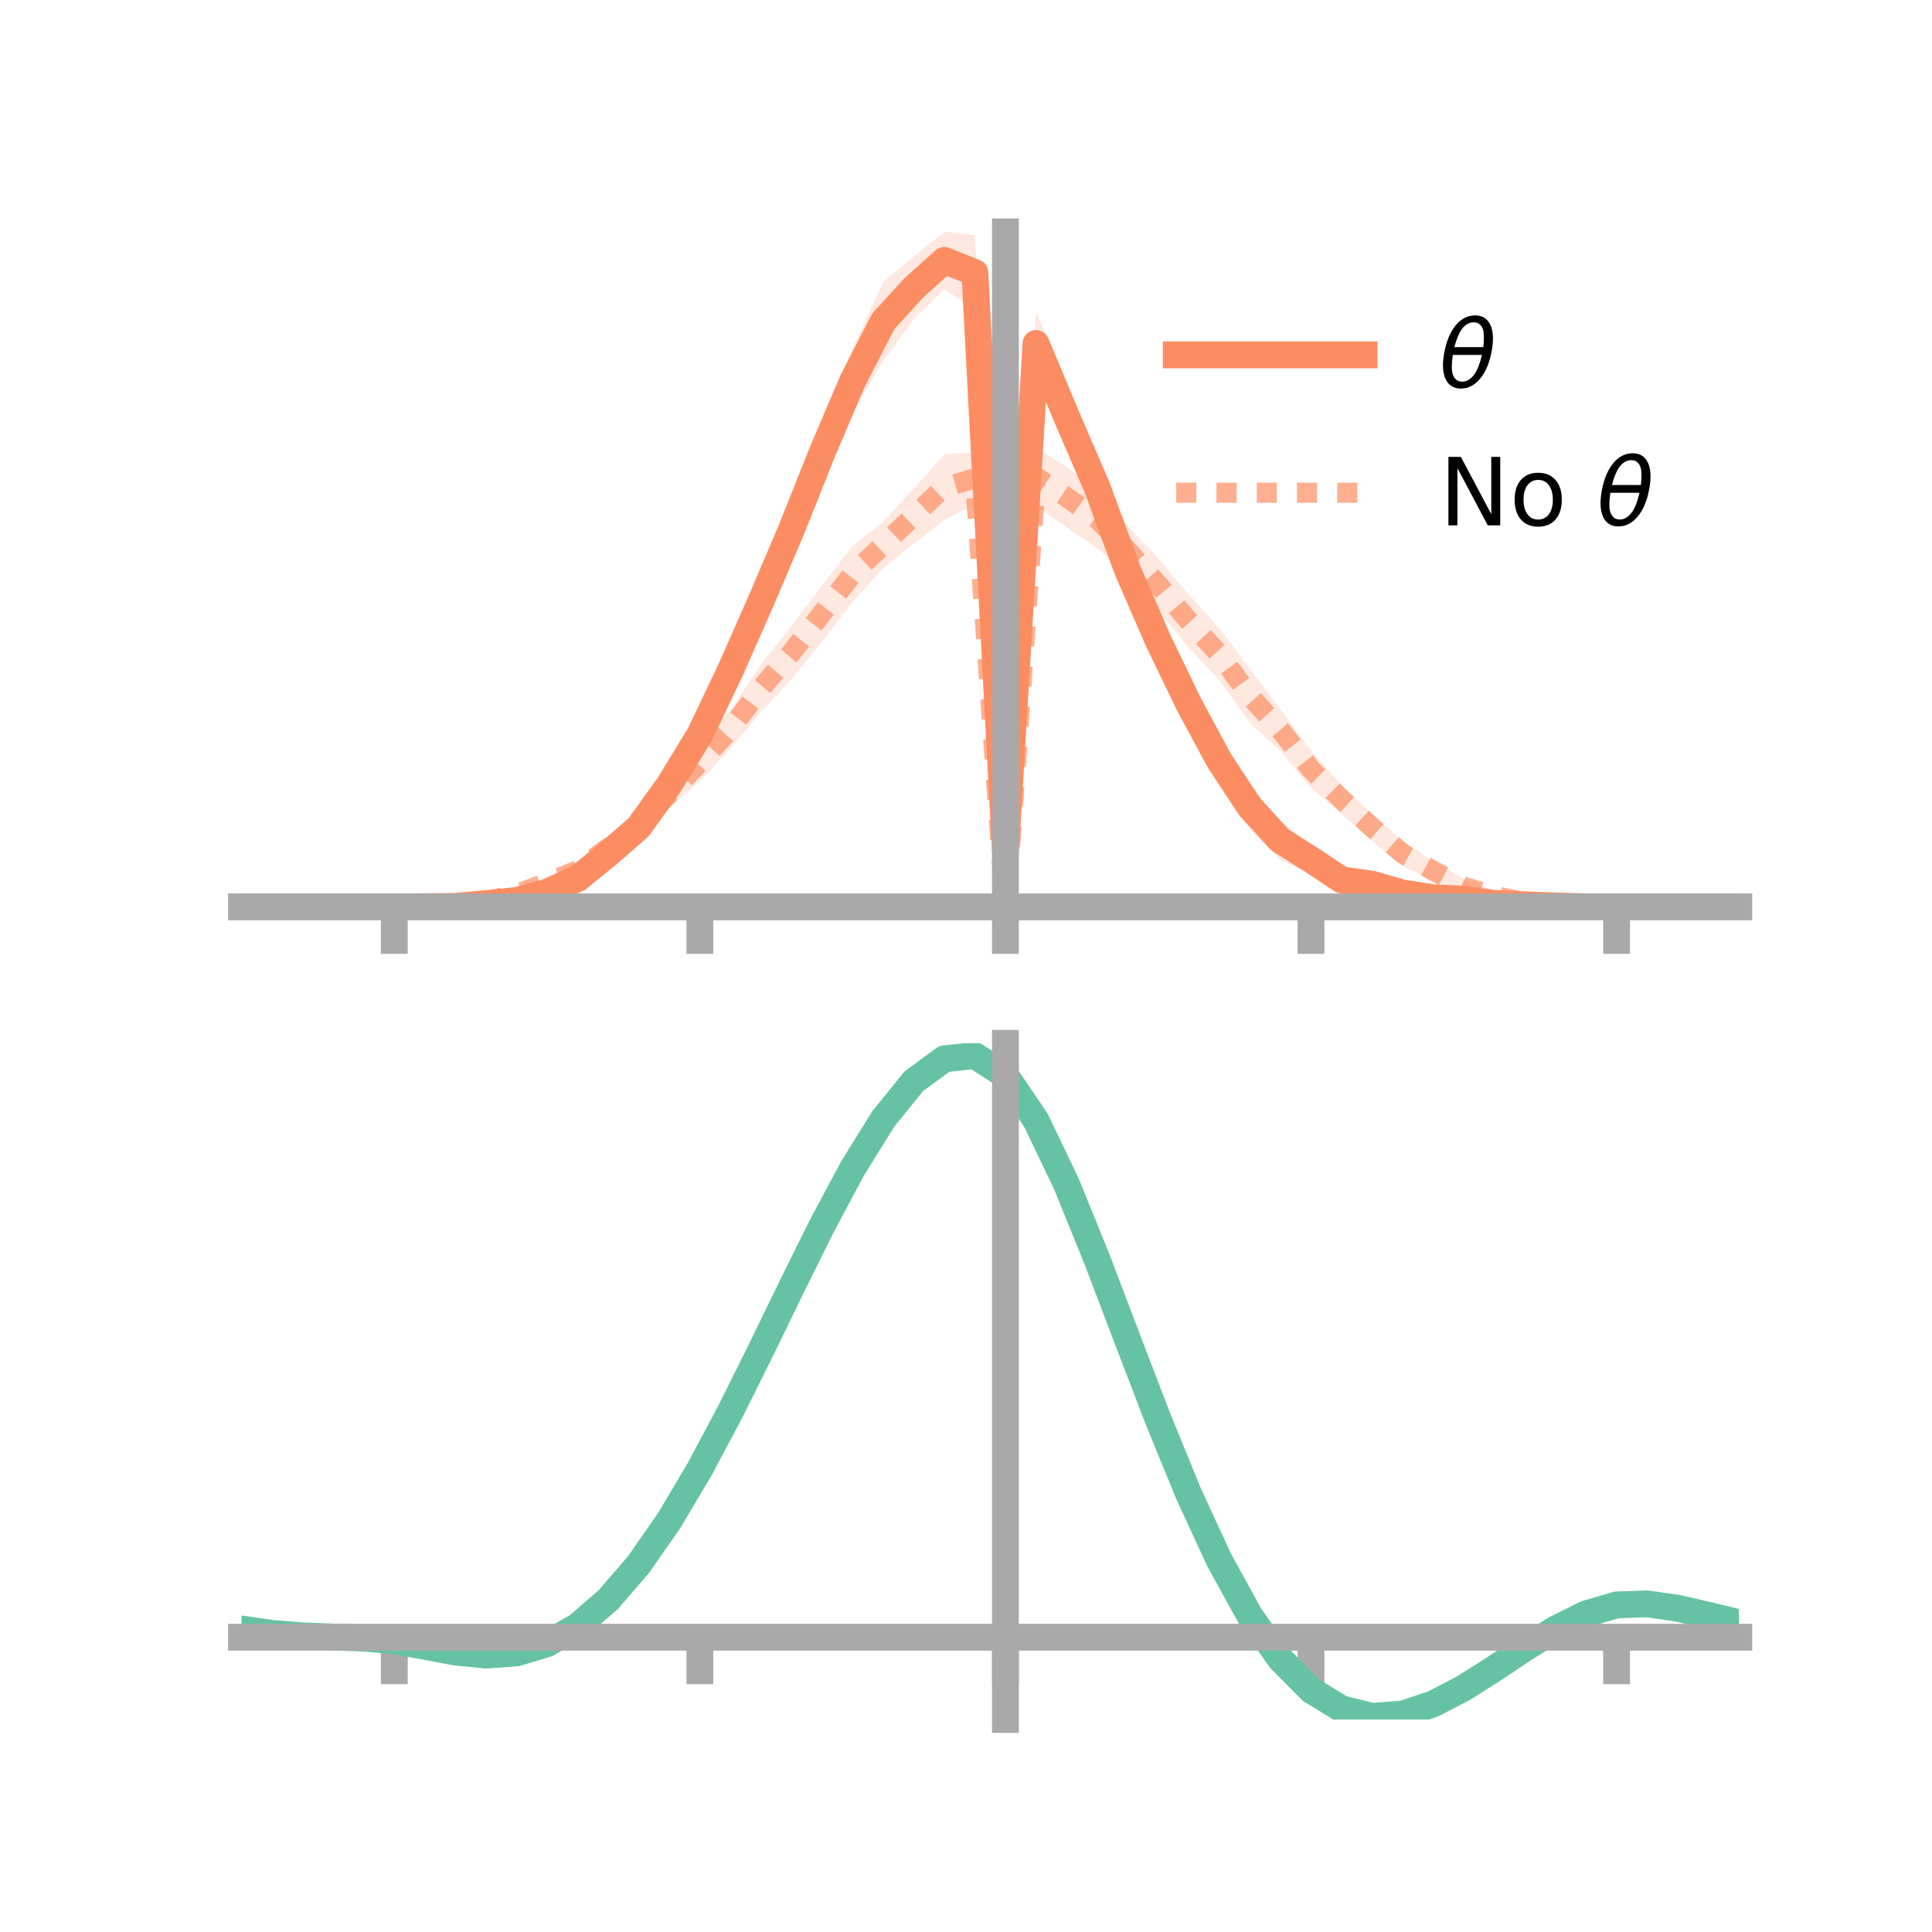<?xml version="1.0" encoding="utf-8" standalone="no"?>
<!DOCTYPE svg PUBLIC "-//W3C//DTD SVG 1.1//EN"
  "http://www.w3.org/Graphics/SVG/1.1/DTD/svg11.dtd">
<!-- Created with matplotlib (https://matplotlib.org/) -->
<svg height="144pt" version="1.1" viewBox="0 0 144 144" width="144pt" xmlns="http://www.w3.org/2000/svg" xmlns:xlink="http://www.w3.org/1999/xlink">
 <defs>
  <style type="text/css">*{stroke-linecap:butt;stroke-linejoin:round;}</style>
 </defs>
 <g id="figure_1">
  <g id="patch_1">
   <path d="M 0 144 
L 144 144 
L 144 0 
L 0 0 
z
" style="fill:none;"/>
  </g>
  <g id="axes_1">
   <g id="patch_2">
    <path d="M 18 67.68 
L 129.6 67.68 
L 129.6 17.28 
L 18 17.28 
z
" style="fill:none;"/>
   </g>
   <g id="PolyCollection_1">
    <path clip-path="url(#p8beecccab1)" d="M 18 67.594 
L 18 67.594 
L 20.278 67.594 
L 22.555 67.594 
L 24.833 67.594 
L 27.11 67.594 
L 29.388 67.594 
L 31.665 67.536 
L 33.943 67.431 
L 36.22 67.171 
L 38.498 66.851 
L 40.776 66.061 
L 43.053 64.85 
L 45.331 62.943 
L 47.608 60.861 
L 49.886 57.361 
L 52.163 53.588 
L 54.441 48.552 
L 56.718 42.728 
L 58.996 37.469 
L 61.273 31.584 
L 63.551 25.942 
L 65.829 21.017 
L 68.106 19.126 
L 70.384 17.28 
L 72.661 17.515 
L 74.939 62.759 
L 77.216 23.249 
L 79.494 28.527 
L 81.771 34.048 
L 84.049 40.337 
L 86.327 45.726 
L 88.604 50.41 
L 90.882 55.077 
L 93.159 58.488 
L 95.437 61.179 
L 97.714 62.968 
L 99.992 64.494 
L 102.269 65.109 
L 104.547 65.911 
L 106.824 66.324 
L 109.102 66.628 
L 111.38 67.066 
L 113.657 67.227 
L 115.935 67.395 
L 118.212 67.554 
L 120.49 67.594 
L 122.767 67.594 
L 125.045 67.594 
L 127.322 67.594 
L 129.6 67.594 
L 129.6 67.594 
L 129.6 67.594 
L 127.322 67.594 
L 125.045 67.594 
L 122.767 67.594 
L 120.49 67.594 
L 118.212 67.624 
L 115.935 67.649 
L 113.657 67.654 
L 111.38 67.61 
L 109.102 67.428 
L 106.824 67.5 
L 104.547 67.217 
L 102.269 66.696 
L 99.992 66.668 
L 97.714 65.16 
L 95.437 64.093 
L 93.159 61.82 
L 90.882 58.325 
L 88.604 54.529 
L 86.327 49.782 
L 84.049 44.696 
L 81.771 38.61 
L 79.494 33.569 
L 77.216 27.957 
L 74.939 64.255 
L 72.661 23.118 
L 70.384 21.541 
L 68.106 23.793 
L 65.829 26.896 
L 63.551 30.83 
L 61.273 35.893 
L 58.996 41.446 
L 56.718 46.875 
L 54.441 51.378 
L 52.163 55.907 
L 49.886 59.587 
L 47.608 62.437 
L 45.331 64.334 
L 43.053 66.126 
L 40.776 66.966 
L 38.498 67.383 
L 36.22 67.537 
L 33.943 67.68 
L 31.665 67.627 
L 29.388 67.594 
L 27.11 67.594 
L 24.833 67.594 
L 22.555 67.594 
L 20.278 67.594 
L 18 67.594 
z
" style="fill:#fc8d62;fill-opacity:0.2;"/>
   </g>
   <g id="PolyCollection_2">
    <path clip-path="url(#p8beecccab1)" d="M 18 67.594 
L 18 67.594 
L 20.278 67.594 
L 22.555 67.594 
L 24.833 67.594 
L 27.11 67.594 
L 29.388 67.594 
L 31.665 67.516 
L 33.943 67.344 
L 36.22 66.917 
L 38.498 66.253 
L 40.776 65.312 
L 43.053 64.18 
L 45.331 62.294 
L 47.608 60.477 
L 49.886 58.104 
L 52.163 55.411 
L 54.441 52.92 
L 56.718 49.531 
L 58.996 46.662 
L 61.273 43.633 
L 63.551 40.676 
L 65.829 38.886 
L 68.106 36.387 
L 70.384 33.865 
L 72.661 33.712 
L 74.939 67.325 
L 77.216 33.38 
L 79.494 34.799 
L 81.771 36.506 
L 84.049 39.186 
L 86.327 41.617 
L 88.604 44.334 
L 90.882 46.805 
L 93.159 49.875 
L 95.437 52.848 
L 97.714 55.966 
L 99.992 58.503 
L 102.269 60.659 
L 104.547 62.705 
L 106.824 64.186 
L 109.102 65.513 
L 111.38 66.364 
L 113.657 66.959 
L 115.935 67.298 
L 118.212 67.535 
L 120.49 67.594 
L 122.767 67.594 
L 125.045 67.594 
L 127.322 67.594 
L 129.6 67.594 
L 129.6 67.594 
L 129.6 67.594 
L 127.322 67.594 
L 125.045 67.594 
L 122.767 67.594 
L 120.49 67.594 
L 118.212 67.632 
L 115.935 67.613 
L 113.657 67.561 
L 111.38 67.178 
L 109.102 66.683 
L 106.824 65.609 
L 104.547 64.551 
L 102.269 62.689 
L 99.992 60.658 
L 97.714 58.729 
L 95.437 55.971 
L 93.159 53.881 
L 90.882 50.719 
L 88.604 48.251 
L 86.327 45.541 
L 84.049 42.87 
L 81.771 40.843 
L 79.494 39.319 
L 77.216 37.705 
L 74.939 68.819 
L 72.661 37.608 
L 70.384 38.75 
L 68.106 40.519 
L 65.829 42.357 
L 63.551 44.864 
L 61.273 47.797 
L 58.996 50.615 
L 56.718 53.09 
L 54.441 55.777 
L 52.163 58.249 
L 49.886 60.203 
L 47.608 62.377 
L 45.331 64.078 
L 43.053 65.547 
L 40.776 66.248 
L 38.498 67.048 
L 36.22 67.45 
L 33.943 67.623 
L 31.665 67.632 
L 29.388 67.594 
L 27.11 67.594 
L 24.833 67.594 
L 22.555 67.594 
L 20.278 67.594 
L 18 67.594 
z
" style="fill:#fc8d62;fill-opacity:0.2;"/>
   </g>
   <g id="matplotlib.axis_1">
    <g id="xtick_1">
     <g id="line2d_1">
      <defs>
       <path d="M 0 0 
L 0 3.5 
" id="m733d79e2a4" style="stroke:#a9a9a9;stroke-width:2;"/>
      </defs>
      <g>
       <use style="fill:#a9a9a9;stroke:#a9a9a9;stroke-width:2;" x="29.388" xlink:href="#m733d79e2a4" y="67.594"/>
      </g>
     </g>
    </g>
    <g id="xtick_2">
     <g id="line2d_2">
      <g>
       <use style="fill:#a9a9a9;stroke:#a9a9a9;stroke-width:2;" x="52.163" xlink:href="#m733d79e2a4" y="67.594"/>
      </g>
     </g>
    </g>
    <g id="xtick_3">
     <g id="line2d_3">
      <g>
       <use style="fill:#a9a9a9;stroke:#a9a9a9;stroke-width:2;" x="74.939" xlink:href="#m733d79e2a4" y="67.594"/>
      </g>
     </g>
    </g>
    <g id="xtick_4">
     <g id="line2d_4">
      <g>
       <use style="fill:#a9a9a9;stroke:#a9a9a9;stroke-width:2;" x="97.714" xlink:href="#m733d79e2a4" y="67.594"/>
      </g>
     </g>
    </g>
    <g id="xtick_5">
     <g id="line2d_5">
      <g>
       <use style="fill:#a9a9a9;stroke:#a9a9a9;stroke-width:2;" x="120.49" xlink:href="#m733d79e2a4" y="67.594"/>
      </g>
     </g>
    </g>
   </g>
   <g id="matplotlib.axis_2"/>
   <g id="line2d_6">
    <path clip-path="url(#p8beecccab1)" d="M 18 67.594 
L 20.278 67.594 
L 22.555 67.594 
L 24.833 67.594 
L 27.11 67.594 
L 29.388 67.594 
L 31.665 67.581 
L 33.943 67.556 
L 36.22 67.354 
L 38.498 67.117 
L 40.776 66.514 
L 43.053 65.488 
L 45.331 63.638 
L 47.608 61.649 
L 49.886 58.474 
L 52.163 54.747 
L 54.441 49.965 
L 56.718 44.801 
L 58.996 39.458 
L 61.273 33.739 
L 63.551 28.386 
L 65.829 23.957 
L 68.106 21.459 
L 70.384 19.411 
L 72.661 20.316 
L 74.939 63.507 
L 77.216 25.603 
L 79.494 31.048 
L 81.771 36.329 
L 84.049 42.517 
L 86.327 47.754 
L 88.604 52.469 
L 90.882 56.701 
L 93.159 60.154 
L 95.437 62.636 
L 97.714 64.064 
L 99.992 65.581 
L 102.269 65.902 
L 104.547 66.564 
L 106.824 66.912 
L 109.102 67.028 
L 111.38 67.338 
L 113.657 67.44 
L 115.935 67.522 
L 118.212 67.589 
L 120.49 67.594 
L 122.767 67.594 
L 125.045 67.594 
L 127.322 67.594 
L 129.6 67.594 
" style="fill:none;stroke:#fc8d62;stroke-linecap:square;stroke-width:2;"/>
   </g>
   <g id="line2d_7">
    <path clip-path="url(#p8beecccab1)" d="M 18 67.594 
L 20.278 67.594 
L 22.555 67.594 
L 24.833 67.594 
L 27.11 67.594 
L 29.388 67.594 
L 31.665 67.574 
L 33.943 67.484 
L 36.22 67.184 
L 38.498 66.651 
L 40.776 65.78 
L 43.053 64.863 
L 45.331 63.186 
L 47.608 61.427 
L 49.886 59.154 
L 52.163 56.83 
L 54.441 54.349 
L 56.718 51.31 
L 58.996 48.638 
L 61.273 45.715 
L 63.551 42.77 
L 65.829 40.621 
L 68.106 38.453 
L 70.384 36.308 
L 72.661 35.66 
L 74.939 68.072 
L 77.216 35.543 
L 79.494 37.059 
L 81.771 38.675 
L 84.049 41.028 
L 86.327 43.579 
L 88.604 46.293 
L 90.882 48.762 
L 93.159 51.878 
L 95.437 54.409 
L 97.714 57.348 
L 99.992 59.581 
L 102.269 61.674 
L 104.547 63.628 
L 106.824 64.898 
L 109.102 66.098 
L 111.38 66.771 
L 113.657 67.26 
L 115.935 67.456 
L 118.212 67.583 
L 120.49 67.594 
L 122.767 67.594 
L 125.045 67.594 
L 127.322 67.594 
L 129.6 67.594 
" style="fill:none;stroke:#fc8d62;stroke-dasharray:1.5,1.5;stroke-dashoffset:0;stroke-opacity:0.7;stroke-width:1.5;"/>
   </g>
   <g id="patch_3">
    <path d="M 74.939 67.68 
L 74.939 17.28 
" style="fill:none;stroke:#a9a9a9;stroke-linecap:square;stroke-linejoin:miter;stroke-width:2;"/>
   </g>
   <g id="patch_4">
    <path d="M 129.6 67.68 
L 129.6 17.28 
" style="fill:none;"/>
   </g>
   <g id="patch_5">
    <path d="M 18 67.594 
L 129.6 67.594 
" style="fill:none;stroke:#a9a9a9;stroke-linecap:square;stroke-linejoin:miter;stroke-width:2;"/>
   </g>
   <g id="patch_6">
    <path d="M 18 17.28 
L 129.6 17.28 
" style="fill:none;"/>
   </g>
   <g id="legend_1">
    <g id="line2d_8">
     <path d="M 87.67 26.449 
L 101.67 26.449 
" style="fill:none;stroke:#fc8d62;stroke-linecap:square;stroke-width:2;"/>
    </g>
    <g id="line2d_9"/>
    <g id="text_1">
     <!-- $\theta$ -->
     <g transform="translate(107.27 28.899)scale(0.07 -0.07)">
      <defs>
       <path d="M 45.516 34.672 
L 14.453 34.672 
Q 12.359 20.062 14.5 13.875 
Q 17.188 6.25 24.469 6.25 
Q 31.781 6.25 37.359 13.922 
Q 42.234 20.656 45.516 34.672 
z
M 47.016 42.969 
Q 48.344 56.844 46.625 61.719 
Q 43.953 69.438 36.766 69.438 
Q 29.297 69.438 23.828 61.812 
Q 19.531 55.672 16.156 42.969 
z
M 38.188 76.766 
Q 49.906 76.766 54.594 66.406 
Q 59.281 56.109 55.719 37.844 
Q 52.203 19.625 43.453 9.281 
Q 34.766 -1.125 23.047 -1.125 
Q 11.281 -1.125 6.641 9.281 
Q 2 19.625 5.516 37.844 
Q 9.078 56.109 17.719 66.406 
Q 26.422 76.766 38.188 76.766 
z
" id="DejaVuSans-Oblique-952"/>
      </defs>
      <use transform="translate(0 0.234)" xlink:href="#DejaVuSans-Oblique-952"/>
     </g>
    </g>
    <g id="line2d_10">
     <path d="M 87.67 36.724 
L 101.67 36.724 
" style="fill:none;stroke:#fc8d62;stroke-dasharray:1.5,1.5;stroke-dashoffset:0;stroke-opacity:0.7;stroke-width:1.5;"/>
    </g>
    <g id="line2d_11"/>
    <g id="text_2">
     <!-- No $\theta$ -->
     <g transform="translate(107.27 39.174)scale(0.07 -0.07)">
      <defs>
       <path d="M 9.812 72.906 
L 23.094 72.906 
L 55.422 11.922 
L 55.422 72.906 
L 64.984 72.906 
L 64.984 0 
L 51.703 0 
L 19.391 60.984 
L 19.391 0 
L 9.812 0 
z
" id="DejaVuSans-78"/>
       <path d="M 30.609 48.391 
Q 23.391 48.391 19.188 42.75 
Q 14.984 37.109 14.984 27.297 
Q 14.984 17.484 19.156 11.844 
Q 23.344 6.203 30.609 6.203 
Q 37.797 6.203 41.984 11.859 
Q 46.188 17.531 46.188 27.297 
Q 46.188 37.016 41.984 42.703 
Q 37.797 48.391 30.609 48.391 
z
M 30.609 56 
Q 42.328 56 49.016 48.375 
Q 55.719 40.766 55.719 27.297 
Q 55.719 13.875 49.016 6.219 
Q 42.328 -1.422 30.609 -1.422 
Q 18.844 -1.422 12.172 6.219 
Q 5.516 13.875 5.516 27.297 
Q 5.516 40.766 12.172 48.375 
Q 18.844 56 30.609 56 
z
" id="DejaVuSans-111"/>
       <path id="DejaVuSans-32"/>
      </defs>
      <use transform="translate(0 0.234)" xlink:href="#DejaVuSans-78"/>
      <use transform="translate(74.805 0.234)" xlink:href="#DejaVuSans-111"/>
      <use transform="translate(135.986 0.234)" xlink:href="#DejaVuSans-32"/>
      <use transform="translate(167.773 0.234)" xlink:href="#DejaVuSans-Oblique-952"/>
     </g>
    </g>
   </g>
  </g>
  <g id="axes_2">
   <g id="patch_7">
    <path d="M 18 128.16 
L 129.6 128.16 
L 129.6 77.76 
L 18 77.76 
z
" style="fill:none;"/>
   </g>
   <g id="PolyCollection_3">
    <path clip-path="url(#pc655e55047)" d="M 18 121.463 
L 18 121.375 
L 20.278 121.71 
L 22.555 121.893 
L 24.833 121.977 
L 27.11 122.056 
L 29.388 122.262 
L 31.665 122.671 
L 33.943 123.09 
L 36.22 123.303 
L 38.498 123.134 
L 40.776 122.444 
L 43.053 121.127 
L 45.331 119.121 
L 47.608 116.419 
L 49.886 113.063 
L 52.163 109.136 
L 54.441 104.757 
L 56.718 100.08 
L 58.996 95.292 
L 61.273 90.61 
L 63.551 86.273 
L 65.829 82.54 
L 68.106 79.687 
L 70.384 77.997 
L 72.661 77.76 
L 74.939 79.254 
L 77.216 82.656 
L 79.494 87.476 
L 81.771 93.168 
L 84.049 99.238 
L 86.327 105.266 
L 88.604 110.913 
L 90.882 115.924 
L 93.159 120.12 
L 95.437 123.398 
L 97.714 125.724 
L 99.992 127.129 
L 102.269 127.691 
L 104.547 127.529 
L 106.824 126.786 
L 109.102 125.621 
L 111.38 124.204 
L 113.657 122.709 
L 115.935 121.313 
L 118.212 120.192 
L 120.49 119.531 
L 122.767 119.452 
L 125.045 119.788 
L 127.322 120.325 
L 129.6 120.893 
L 129.6 121.006 
L 129.6 121.006 
L 127.322 120.466 
L 125.045 119.953 
L 122.767 119.631 
L 120.49 119.714 
L 118.212 120.381 
L 115.935 121.53 
L 113.657 122.977 
L 111.38 124.531 
L 109.102 126.004 
L 106.824 127.213 
L 104.547 127.984 
L 102.269 128.16 
L 99.992 127.606 
L 97.714 126.22 
L 95.437 123.941 
L 93.159 120.749 
L 90.882 116.678 
L 88.604 111.821 
L 86.327 106.343 
L 84.049 100.49 
L 81.771 94.589 
L 79.494 89.049 
L 77.216 84.355 
L 74.939 81.044 
L 72.661 79.601 
L 70.384 79.844 
L 68.106 81.496 
L 65.829 84.269 
L 63.551 87.883 
L 61.273 92.069 
L 58.996 96.575 
L 56.718 101.169 
L 54.441 105.646 
L 52.163 109.828 
L 49.886 113.572 
L 47.608 116.77 
L 45.331 119.351 
L 43.053 121.286 
L 40.776 122.579 
L 38.498 123.263 
L 36.22 123.419 
L 33.943 123.182 
L 31.665 122.742 
L 29.388 122.329 
L 27.11 122.128 
L 24.833 122.049 
L 22.555 121.964 
L 20.278 121.783 
L 18 121.463 
z
" style="fill:#66c2a5;fill-opacity:0.2;"/>
   </g>
   <g id="matplotlib.axis_3">
    <g id="xtick_6">
     <g id="line2d_12">
      <g>
       <use style="fill:#a9a9a9;stroke:#a9a9a9;stroke-width:2;" x="29.388" xlink:href="#m733d79e2a4" y="122.028"/>
      </g>
     </g>
    </g>
    <g id="xtick_7">
     <g id="line2d_13">
      <g>
       <use style="fill:#a9a9a9;stroke:#a9a9a9;stroke-width:2;" x="52.163" xlink:href="#m733d79e2a4" y="122.028"/>
      </g>
     </g>
    </g>
    <g id="xtick_8">
     <g id="line2d_14">
      <g>
       <use style="fill:#a9a9a9;stroke:#a9a9a9;stroke-width:2;" x="74.939" xlink:href="#m733d79e2a4" y="122.028"/>
      </g>
     </g>
    </g>
    <g id="xtick_9">
     <g id="line2d_15">
      <g>
       <use style="fill:#a9a9a9;stroke:#a9a9a9;stroke-width:2;" x="97.714" xlink:href="#m733d79e2a4" y="122.028"/>
      </g>
     </g>
    </g>
    <g id="xtick_10">
     <g id="line2d_16">
      <g>
       <use style="fill:#a9a9a9;stroke:#a9a9a9;stroke-width:2;" x="120.49" xlink:href="#m733d79e2a4" y="122.028"/>
      </g>
     </g>
    </g>
   </g>
   <g id="matplotlib.axis_4"/>
   <g id="line2d_17">
    <path clip-path="url(#pc655e55047)" d="M 18 121.419 
L 20.278 121.747 
L 22.555 121.928 
L 24.833 122.013 
L 27.11 122.092 
L 29.388 122.296 
L 31.665 122.706 
L 33.943 123.136 
L 36.22 123.361 
L 38.498 123.199 
L 40.776 122.511 
L 43.053 121.206 
L 45.331 119.236 
L 47.608 116.594 
L 49.886 113.318 
L 52.163 109.482 
L 54.441 105.201 
L 56.718 100.624 
L 58.996 95.933 
L 61.273 91.339 
L 63.551 87.078 
L 65.829 83.405 
L 68.106 80.592 
L 70.384 78.92 
L 72.661 78.68 
L 74.939 80.149 
L 77.216 83.506 
L 79.494 88.262 
L 81.771 93.879 
L 84.049 99.864 
L 86.327 105.805 
L 88.604 111.367 
L 90.882 116.301 
L 93.159 120.435 
L 95.437 123.669 
L 97.714 125.972 
L 99.992 127.367 
L 102.269 127.926 
L 104.547 127.757 
L 106.824 126.999 
L 109.102 125.812 
L 111.38 124.367 
L 113.657 122.843 
L 115.935 121.422 
L 118.212 120.287 
L 120.49 119.622 
L 122.767 119.541 
L 125.045 119.87 
L 127.322 120.396 
L 129.6 120.95 
" style="fill:none;stroke:#66c2a5;stroke-linecap:square;stroke-width:2;"/>
   </g>
   <g id="patch_8">
    <path d="M 74.939 128.16 
L 74.939 77.76 
" style="fill:none;stroke:#a9a9a9;stroke-linecap:square;stroke-linejoin:miter;stroke-width:2;"/>
   </g>
   <g id="patch_9">
    <path d="M 129.6 128.16 
L 129.6 77.76 
" style="fill:none;"/>
   </g>
   <g id="patch_10">
    <path d="M 18 122.028 
L 129.6 122.028 
" style="fill:none;stroke:#a9a9a9;stroke-linecap:square;stroke-linejoin:miter;stroke-width:2;"/>
   </g>
   <g id="patch_11">
    <path d="M 18 77.76 
L 129.6 77.76 
" style="fill:none;"/>
   </g>
  </g>
 </g>
 <defs>
  <clipPath id="p8beecccab1">
   <rect height="50.4" width="111.6" x="18" y="17.28"/>
  </clipPath>
  <clipPath id="pc655e55047">
   <rect height="50.4" width="111.6" x="18" y="77.76"/>
  </clipPath>
 </defs>
</svg>
